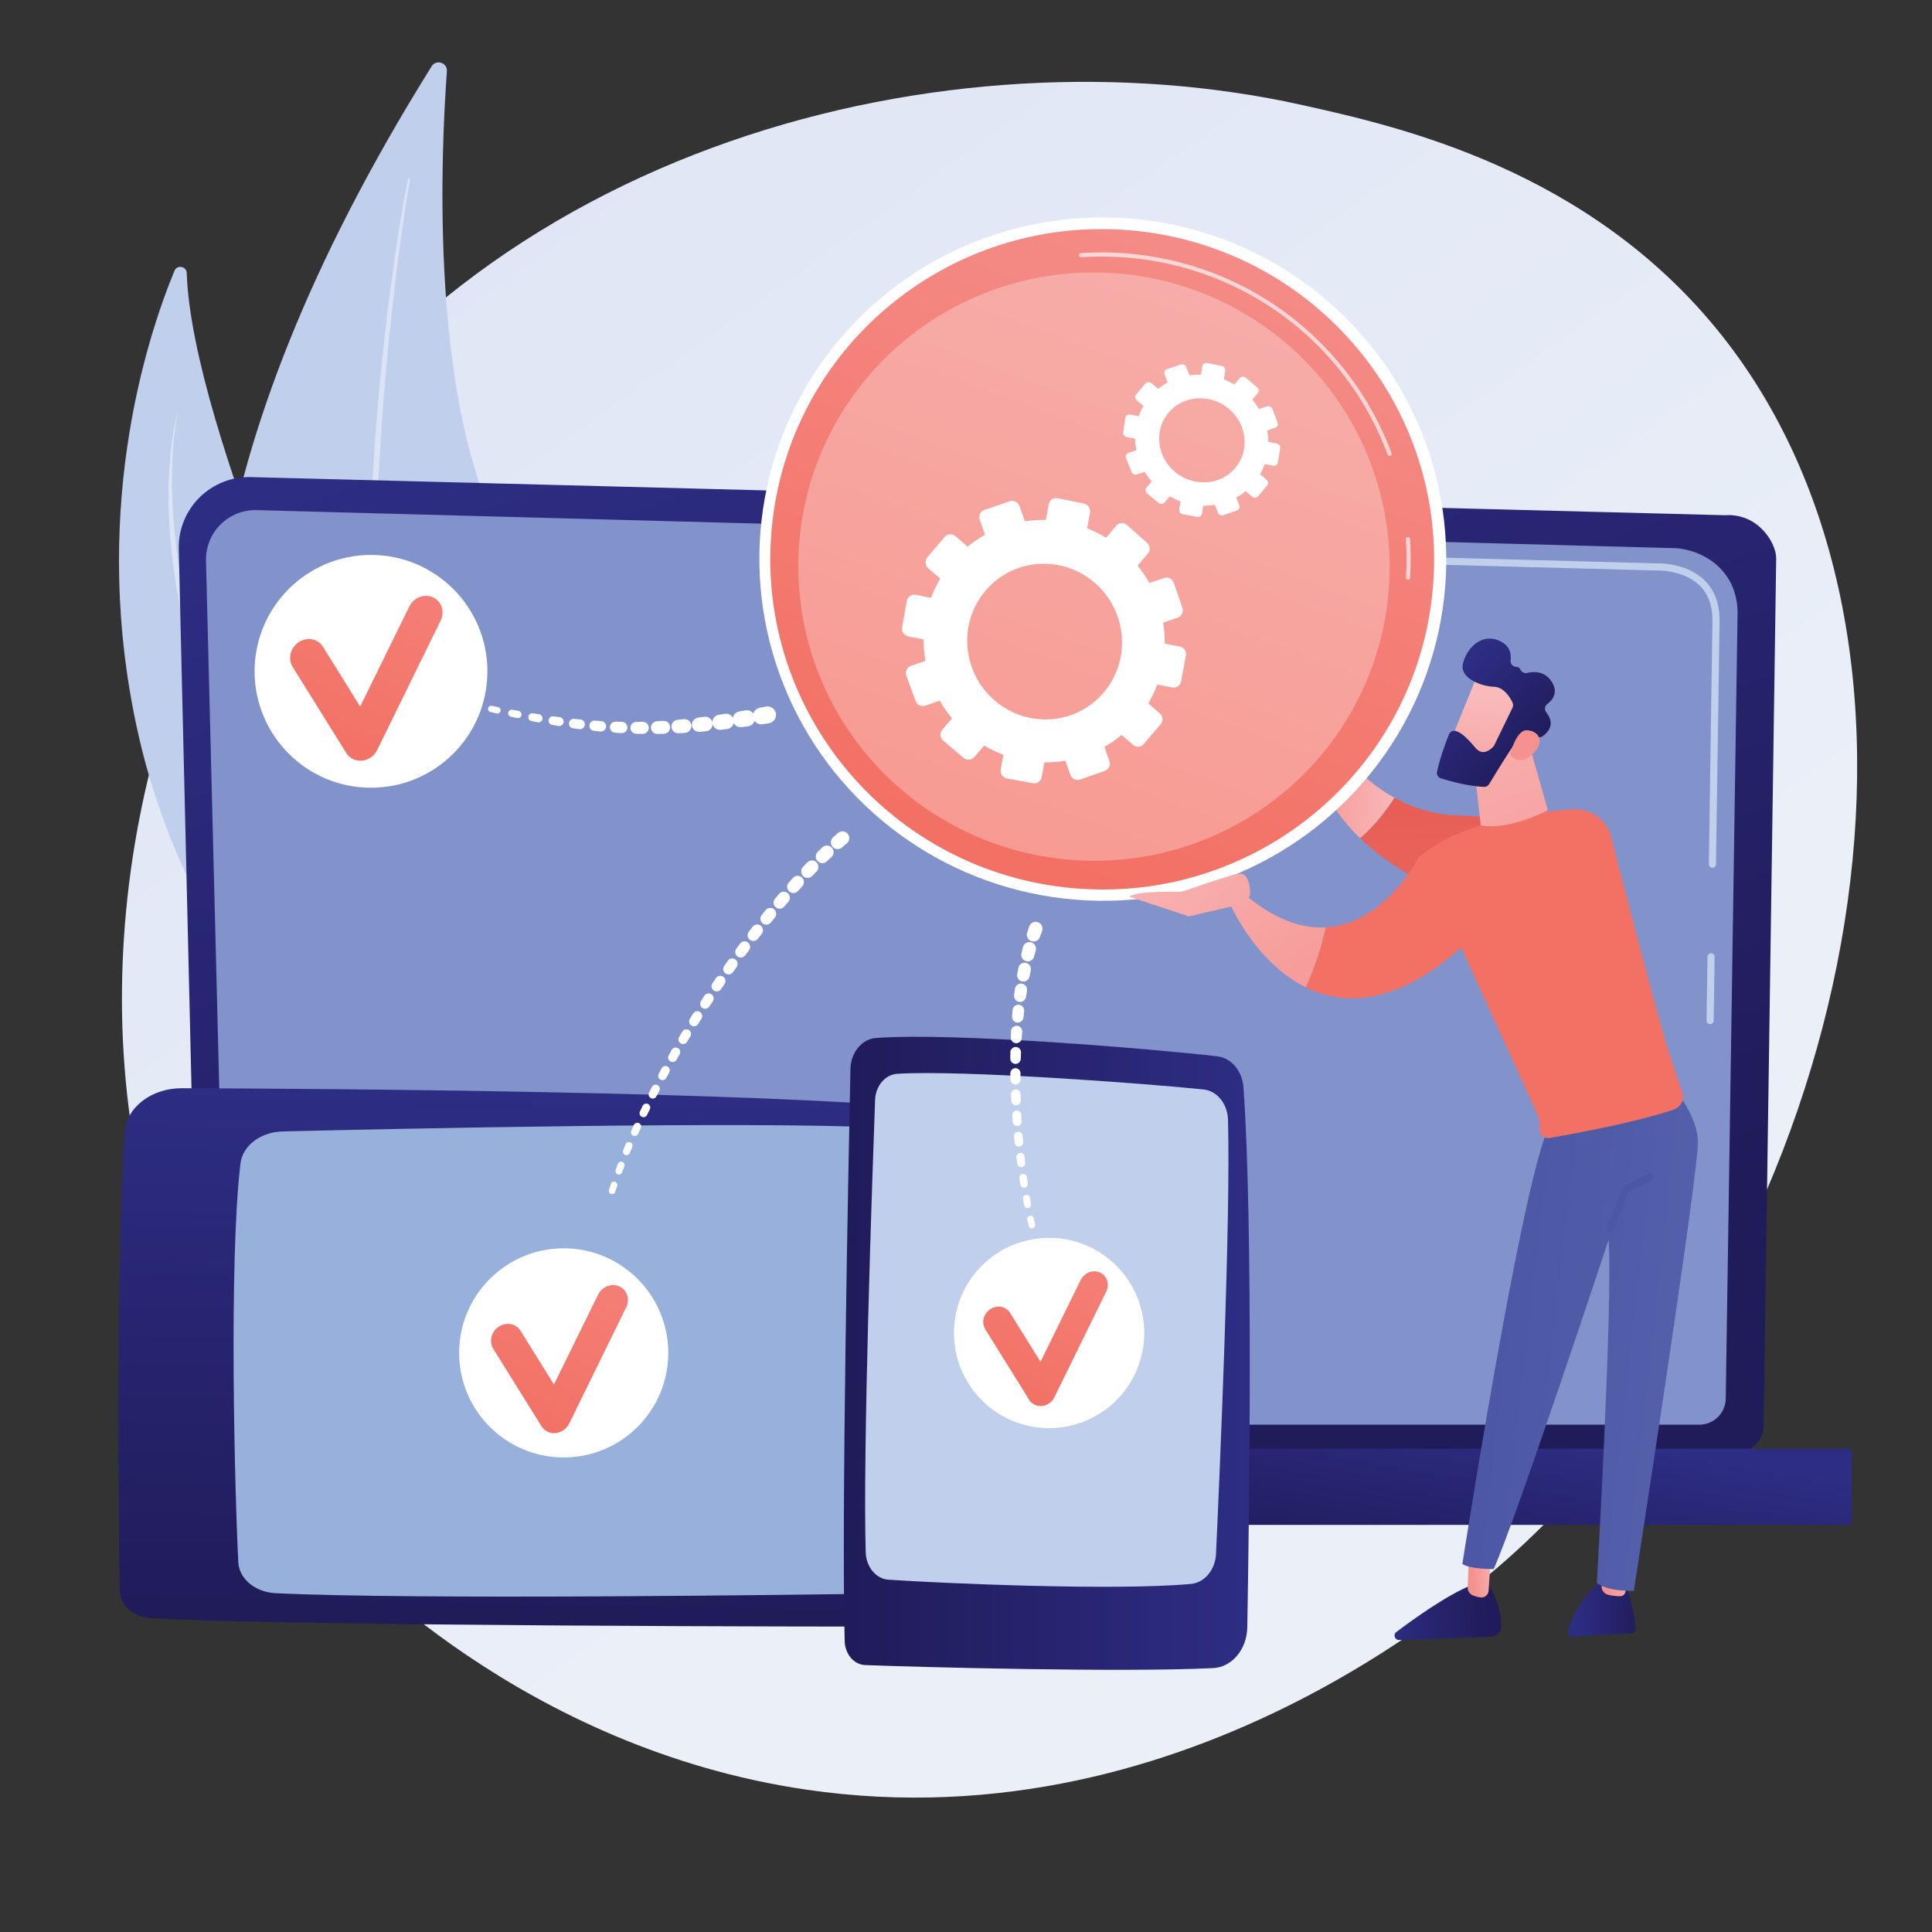 <?xml version="1.0" encoding="utf-8"?>
<!-- Generator: Adobe Illustrator 27.5.0, SVG Export Plug-In . SVG Version: 6.00 Build 0)  -->
<svg version="1.1" id="Layer_1" xmlns="http://www.w3.org/2000/svg" xmlns:xlink="http://www.w3.org/1999/xlink" x="0px" y="0px"
	 viewBox="0 0 1000 1000" style="enable-background:new 0 0 1000 1000;" xml:space="preserve">
<rect x="0" y="0" width="1000" height="1000" fill="#333333" stroke="none"/>
<style type="text/css">
	.st0{fill:url(#SVGID_1_);}
	.st1{fill:#C0CFEB;}
	.st2{opacity:0.43;fill:#FFFFFF;}
	.st3{opacity:0.45;fill:#FFFFFF;}
	.st4{fill:url(#SVGID_00000018936506063999218530000001750599470302753674_);}
	.st5{fill:#8193CA;}
	.st6{fill:url(#SVGID_00000074443258713034158950000015800103753045690275_);}
	.st7{fill:url(#SVGID_00000007403150030773575870000003346251782528891582_);}
	.st8{fill:#98B1DC;}
	.st9{opacity:0.5;fill:#FFFFFF;}
	.st10{fill:url(#SVGID_00000169553682936039859290000003809028102796611222_);}
	.st11{fill:#FFFFFF;}
	.st12{fill:url(#SVGID_00000111180906241869074700000015366428831373772447_);}
	.st13{fill:url(#SVGID_00000181771607280398739720000014552962419668327553_);}
	.st14{fill:url(#SVGID_00000144301514257339163550000012406065281395178630_);}
	.st15{fill:url(#SVGID_00000150781451492061122590000002766075970979788930_);}
	.st16{fill:url(#SVGID_00000053528920746785485530000013644551143695868582_);}
	.st17{fill:url(#SVGID_00000164493496484928893240000014311175232503099524_);}
	.st18{opacity:0.66;fill:#FFFFFF;}
	.st19{opacity:0.3;fill:#FFFFFF;}
	.st20{fill:url(#SVGID_00000005247672235585244080000017254459006693416862_);}
	.st21{fill:url(#SVGID_00000057852234978682473400000011036003002430590109_);}
	.st22{fill:url(#SVGID_00000052075462981925692770000007778336584575080383_);}
	.st23{fill:url(#SVGID_00000108996262896839365380000008322371862569226430_);}
	.st24{fill:url(#SVGID_00000084490125531715127010000012170514996187046538_);}
	.st25{fill:url(#SVGID_00000173160900502512027040000004082274007822216357_);}
	.st26{fill:url(#SVGID_00000095314680790882609220000006186205622862938807_);}
	.st27{fill:url(#SVGID_00000172422578695734981940000014356226872219449776_);}
	.st28{fill:url(#SVGID_00000098186888757388607930000016605757172282038459_);}
	.st29{fill:url(#SVGID_00000091728222209152171240000003153147739926621341_);}
	.st30{fill:url(#SVGID_00000170965326987732032370000001857248705675274127_);}
	.st31{fill:url(#SVGID_00000154398114560605338320000001519010210882391961_);}
	.st32{fill:url(#SVGID_00000046340233066776137810000011455979388355013535_);}
</style>
<g>
	
		<linearGradient id="SVGID_1_" gradientUnits="userSpaceOnUse" x1="-3493.772" y1="-1212.155" x2="-4155.347" y2="-1926.236" gradientTransform="matrix(-0.975 -0.132 0.135 -0.991 -3148.462 -1807.514)">
		<stop  offset="0" style="stop-color:#DBE2F3"/>
		<stop  offset="1" style="stop-color:#EAEFF8"/>
	</linearGradient>
	<path class="st0" d="M129.38,271.25C246.58,72.73,492.76,14.05,673.94,54.35c49.47,11,149,33.14,217.36,119.39
		c131.27,165.63,66.84,465.83-101.93,624.82c-21.73,20.47-171.48,157.09-371.95,127.77c-146.78-21.46-238.48-119.87-249.6-132.09
		c-14.04-15.43-44.71-51.74-69.41-106.09C40.36,560.44,56.15,395.3,129.38,271.25z"/>
	<g>
		<path class="st1" d="M223.42,34.31c2.36-3.77,8.21-1.87,7.89,2.56c-3.12,42.86-7.77,155.5,21.85,226.84
			c48.23,116.16,50.12,277.23-27.48,332.32C225.69,596.03-33.17,445.04,223.42,34.31z"/>
		<path class="st2" d="M212.28,93.07c-0.24,1.04-0.45,2.25-0.66,3.4l-0.6,3.5l-1.12,7.02c-0.72,4.69-1.41,9.38-2.07,14.08
			c-1.31,9.4-2.5,18.81-3.6,28.23c-2.23,18.84-4.1,37.72-5.6,56.63c-2.93,37.82-4.72,75.73-4.54,113.65
			c0.17,18.95,0.5,37.91,1.59,56.84c1.11,18.92,2.62,37.82,4.93,56.63c0.24,2.36,0.55,4.7,0.88,7.05l0.96,7.04l0.96,7.04
			c0.35,2.34,0.76,4.67,1.14,7.01c0.8,4.67,1.48,9.36,2.37,14.01l2.74,13.94c3.87,18.55,8.64,36.9,14.44,54.96l0,0.01
			c0.09,0.29-0.07,0.59-0.35,0.68c-0.28,0.09-0.58-0.06-0.68-0.34c-6.32-17.94-11.36-36.3-15.6-54.85l-2.91-13.97
			c-0.94-4.66-1.69-9.36-2.54-14.04c-0.41-2.34-0.85-4.68-1.22-7.03l-1.05-7.06l-1.05-7.06c-0.36-2.35-0.7-4.7-0.97-7.07
			c-4.76-37.75-6.83-75.8-6.9-113.82c-0.08-19.01,0.47-38.02,1.29-57.01c0.84-18.99,2.07-37.96,3.81-56.88
			c1.71-18.92,3.72-37.82,6.22-56.66c1.26-9.42,2.61-18.82,4.07-28.21c0.75-4.69,1.5-9.38,2.32-14.06l1.27-7.01l0.68-3.5
			c0.25-1.18,0.45-2.3,0.79-3.57c0.08-0.29,0.37-0.46,0.66-0.38c0.28,0.08,0.45,0.36,0.38,0.64L212.28,93.07z"/>
	</g>
	<g>
		<path class="st1" d="M225.37,612.79c0,0,21.72-57.65-12.65-138.59c-31.89-75.1-113.37-251.93-116.06-332.83
			c-0.12-3.58-5-4.5-6.37-1.18c-14.68,35.56-44.43,127.49-18.4,241.18C105.46,527.98,225.37,612.79,225.37,612.79z"/>
		<path class="st3" d="M91.99,213.67c-0.93,4.14-1.4,8.37-1.9,12.57l-0.56,6.33c-0.17,2.11-0.22,4.23-0.33,6.34
			c-0.05,1.06-0.11,2.11-0.14,3.17l-0.02,3.18L89,251.61l0.23,6.34c0.11,2.11,0.08,4.23,0.28,6.34c1.01,16.88,3.4,33.69,7.25,50.15
			c3.78,16.47,8.4,32.76,14.37,48.58l2.16,5.96l1.09,2.98l1.23,2.92l4.9,11.69c0.83,1.94,1.6,3.91,2.48,5.84l2.62,5.8l5.24,11.59
			c7.13,15.39,14.38,30.73,21.86,45.96c3.7,7.63,7.53,15.21,11.31,22.8l11.42,22.77c7.6,15.19,15.36,30.32,22.4,45.82
			c1.8,3.85,3.42,7.8,5.1,11.71c0.86,1.95,1.6,3.95,2.37,5.94c0.76,1.99,1.57,3.96,2.28,5.97c2.86,8.04,5.22,16.27,6.68,24.69
			c0.05,0.29-0.15,0.58-0.44,0.63c-0.28,0.05-0.55-0.13-0.62-0.41l-0.01-0.03c-1-4.11-1.86-8.24-3.24-12.24
			c-1.15-4.06-2.73-7.99-4.17-11.97c-0.76-1.97-1.62-3.91-2.42-5.86c-0.82-1.95-1.6-3.91-2.51-5.83c-1.77-3.85-3.48-7.72-5.38-11.51
			c-7.38-15.25-15.26-30.29-23.13-45.34l-11.78-22.6c-3.84-7.58-7.73-15.14-11.49-22.76c-7.64-15.19-14.9-30.57-22.05-46
			l-5.26-11.62l-2.63-5.81c-0.88-1.94-1.65-3.93-2.47-5.9l-4.88-11.83l-1.22-2.96l-1.08-3.01l-2.15-6.03l-2.14-6.03
			c-0.7-2.02-1.48-4-2.04-6.06l-3.65-12.27c-1.31-4.06-2.18-8.25-3.23-12.39c-0.99-4.15-2.13-8.26-2.83-12.48
			c-3.49-16.71-5.49-33.72-6.1-50.76c-0.15-2.13-0.08-4.26-0.09-6.39l0.01-6.39l0.28-6.39l0.14-3.19c0.07-1.06,0.17-2.12,0.26-3.18
			c0.63-8.49,1.75-16.97,3.9-25.2c0.01-0.04,0.05-0.06,0.08-0.05C91.98,213.59,92,213.63,91.99,213.67z"/>
	</g>
	<g>
		
			<linearGradient id="SVGID_00000071545574164826217660000006673692259480641667_" gradientUnits="userSpaceOnUse" x1="-2133.588" y1="717.531" x2="-1949.198" y2="164.359" gradientTransform="matrix(-1 0 0 1 -1554.223 0)">
			<stop  offset="0" style="stop-color:#201B59"/>
			<stop  offset="1" style="stop-color:#2D2D84"/>
		</linearGradient>
		<path style="fill:url(#SVGID_00000071545574164826217660000006673692259480641667_);" d="M103.25,737.6
			c0,7.93,6.5,14.42,14.44,14.42h780.72c7.94,0,14.44-6.49,14.44-14.42l6.5-448.66c0-7.93-9.35-23.42-26.48-22.26l-763.01-19.74
			c-9.96-0.26-19.6,3.58-26.65,10.61c-7.06,7.03-10.92,16.65-10.68,26.6L103.25,737.6z"/>
		<path class="st5" d="M117.51,723.76c0,7.51,6.15,13.66,13.66,13.66h748.42c7.51,0,13.66-6.15,13.66-13.66l6.13-407.3
			c-0.72-24.51-22.21-33.32-35.24-32.8l-731.3-19.62c-7-0.19-13.77,2.51-18.72,7.45c-4.96,4.95-7.66,11.71-7.49,18.71L117.51,723.76
			z"/>
		<g>
			<path class="st1" d="M885.16,530.11c-0.01,0-0.02,0-0.03,0c-1.02-0.01-1.84-0.86-1.82-1.88l0.48-33.03
				c0.01-1.02,0.85-1.76,1.88-1.82c1.02,0.01,1.84,0.86,1.82,1.88l-0.48,33.03C886.99,529.3,886.17,530.11,885.16,530.11z"/>
			<path class="st1" d="M886.35,449.17c-0.01,0-0.02,0-0.03,0c-1.02-0.01-1.84-0.86-1.82-1.88l1.86-126.51
				c-0.04-7.56-2.33-13.6-6.83-17.9c-8.38-8.03-21.66-7.61-22.23-7.59l-233.72-6.27c-1.02-0.03-1.83-0.88-1.8-1.9
				c0.03-1.01,0.85-1.8,1.85-1.8c0.02,0,0.03,0,0.05,0l233.59,6.27c1.45-0.07,15.49-0.33,24.82,8.62
				c5.25,5.03,7.93,11.96,7.97,20.59l-1.86,126.55C888.18,448.36,887.36,449.17,886.35,449.17z"/>
		</g>
		
			<linearGradient id="SVGID_00000147914811874331548490000005044321663110201732_" gradientUnits="userSpaceOnUse" x1="509.416" y1="782.675" x2="525.017" y2="692.536">
			<stop  offset="0" style="stop-color:#201B59"/>
			<stop  offset="1" style="stop-color:#2D2D84"/>
		</linearGradient>
		<path style="fill:url(#SVGID_00000147914811874331548490000005044321663110201732_);" d="M66.85,789.27h889.68
			c1.08,0,1.97-0.89,1.97-1.97v-35.48c0-1.08-0.89-1.97-1.97-1.97H66.85c-1.08,0-1.97,0.89-1.97,1.97v35.48
			C64.88,788.38,65.76,789.27,66.85,789.27z"/>
	</g>
	<g>
		<g>
			
				<linearGradient id="SVGID_00000142162582847741357010000011637414599608726147_" gradientUnits="userSpaceOnUse" x1="-8777.451" y1="-2403.468" x2="-8486.911" y2="-2403.468" gradientTransform="matrix(0.019 -0.953 -1 -0.02 -1951.461 -7572.08)">
				<stop  offset="0" style="stop-color:#201B59"/>
				<stop  offset="1" style="stop-color:#2D2D84"/>
			</linearGradient>
			<path style="fill:url(#SVGID_00000142162582847741357010000011637414599608726147_);" d="M488.23,841.94
				c-72.2,0.02-321.23-0.21-409.39-4.23c-9.34-0.43-16.72-6.68-16.87-14.3c-0.76-37.7-1.84-175.87,2.56-237.43
				c0.92-12.82,13.87-22.77,29.64-22.72c75.77,0.23,288.89,1.65,386.35,10.31c11.68,1.04,20.84,8.7,21.82,18.24
				c4.22,41.13,13.76,180.06,8.46,233.21C509.84,834.61,500.04,841.94,488.23,841.94z"/>
			<path class="st8" d="M466.43,824.69c-58.29,0.87-252.2,3.4-323.82-0.06c-10.47-0.51-18.8-7.4-19.25-15.94
				c-1.82-35.16-4.99-155.04,1.09-206.44c1.1-9.25,10.44-16.35,21.85-16.62c59.48-1.42,240.07-5.32,310.89-1.96
				c11.3,0.54,20.39,7.86,21.21,17.06c3.43,38.06,10.85,165.54,7.04,209.24C484.73,818.17,476.52,824.54,466.43,824.69z"/>
			<path class="st9" d="M499.69,749.04L499.69,749.04c-2.21-0.04-4.01-1.49-4.09-3.29c-0.39-8.91-1.51-34.01-2.09-45.22
				c-0.11-2.21,2.36-3.9,5.01-3.42l0.45,0.08c1.81,0.32,3.16,1.58,3.3,3.09c0.7,7.59,2.61,30.48,1.64,45.61
				C503.8,747.69,501.93,749.08,499.69,749.04z"/>
		</g>
	</g>
	<g>
		<g>
			
				<linearGradient id="SVGID_00000087375747920091555100000016563340428237574797_" gradientUnits="userSpaceOnUse" x1="436.754" y1="700.457" x2="646.879" y2="700.457">
				<stop  offset="0" style="stop-color:#201B59"/>
				<stop  offset="1" style="stop-color:#2D2D84"/>
			</linearGradient>
			<path style="fill:url(#SVGID_00000087375747920091555100000016563340428237574797_);" d="M440.19,553.33
				c-1.11,52.21-4.69,232.28-2.98,296.1c0.18,6.76,4.81,12.19,10.59,12.41c28.58,1.09,133.36,3.87,180.11,1.57
				c9.74-0.48,17.48-9.71,17.68-21.1c0.97-54.8,3.11-208.92-1.98-279.52c-0.61-8.46-6.29-15.2-13.51-16.04
				c-31.13-3.64-136.35-12.55-176.74-9.48C446.08,537.81,440.37,544.79,440.19,553.33z"/>
			<path class="st1" d="M452.94,569.34c-1.54,42.14-6.39,182.32-4.85,234.16c0.23,7.58,5.33,13.7,11.8,14.15
				c26.64,1.82,117.51,5.84,156.58,2.18c7.03-0.66,12.56-7.31,12.94-15.56c1.98-42.99,7.66-173.52,6.19-224.77
				c-0.24-8.18-5.65-14.85-12.61-15.59c-28.82-3.03-125.38-10.23-158.58-8.11C458.17,556.2,453.21,562.05,452.94,569.34z"/>
		</g>
	</g>
	<g>
		<circle class="st11" cx="291.77" cy="700.25" r="54.12"/>
		
			<linearGradient id="SVGID_00000085948696607539494140000007045252012851671168_" gradientUnits="userSpaceOnUse" x1="354.205" y1="547.316" x2="263.126" y2="739.233">
			<stop  offset="0" style="stop-color:#F5928F"/>
			<stop  offset="1" style="stop-color:#F37064"/>
		</linearGradient>
		<path style="fill:url(#SVGID_00000085948696607539494140000007045252012851671168_);" d="M287.33,741.78
			c-2.87,0.19-5.54-1.15-7.03-3.53l-24.96-40.07c-2.34-3.76-1.08-8.9,2.81-11.49c3.89-2.59,8.94-1.64,11.27,2.11l17.31,27.82
			l22.84-46.51c2.05-4.17,6.97-6.09,10.99-4.28c4.02,1.81,5.62,6.66,3.57,10.83l-29.51,60.15c-1.35,2.75-4.04,4.65-7.01,4.95
			C287.52,741.77,287.43,741.78,287.33,741.78z"/>
	</g>
	<g>
		<path class="st11" d="M254.55,365.34l3.19,0.63l0.01,0c0.92,0.18,1.51,1.07,1.33,1.98c-0.18,0.92-1.07,1.51-1.98,1.33
			c-0.02,0-0.04-0.01-0.06-0.01l-3.18-0.75c-0.87-0.21-1.42-1.08-1.21-1.96c0.2-0.85,1.04-1.39,1.89-1.22L254.55,365.34z"/>
		<path class="st11" d="M265.18,367.37l3.2,0.57l0.01,0c1.03,0.19,1.72,1.17,1.53,2.2s-1.17,1.72-2.2,1.53
			c-0.02,0-0.05-0.01-0.07-0.01l-3.19-0.7c-0.99-0.22-1.62-1.2-1.4-2.18c0.21-0.97,1.15-1.59,2.11-1.41L265.18,367.37z"/>
		<path class="st11" d="M275.83,369.2l3.2,0.5l0.01,0c1.15,0.18,1.93,1.26,1.75,2.41c-0.18,1.15-1.26,1.93-2.41,1.75
			c-0.02,0-0.06-0.01-0.08-0.01l-3.21-0.63c-1.11-0.22-1.83-1.29-1.61-2.4c0.21-1.08,1.24-1.79,2.32-1.62L275.83,369.2z"/>
		<path class="st11" d="M286.51,370.78l3.21,0.42l0.02,0c1.27,0.17,2.16,1.33,1.99,2.59c-0.17,1.27-1.33,2.16-2.59,1.99
			c-0.03,0-0.06-0.01-0.09-0.01l-3.23-0.55c-1.23-0.21-2.05-1.37-1.84-2.59c0.2-1.2,1.31-2.01,2.5-1.85L286.51,370.78z"/>
		<path class="st11" d="M297.21,372.07l3.21,0.32l0.02,0c1.38,0.14,2.4,1.37,2.26,2.76c-0.14,1.39-1.37,2.4-2.76,2.26
			c-0.03,0-0.07-0.01-0.1-0.01l-3.25-0.45c-1.34-0.19-2.28-1.43-2.1-2.77c0.18-1.31,1.37-2.24,2.67-2.11L297.21,372.07z"/>
		<path class="st11" d="M307.92,373l3.21,0.2l0.03,0c1.5,0.1,2.65,1.39,2.55,2.89c-0.1,1.5-1.39,2.65-2.89,2.55
			c-0.03,0-0.07-0.01-0.1-0.01l-3.26-0.33c-1.46-0.15-2.53-1.46-2.38-2.92c0.15-1.43,1.39-2.48,2.81-2.39L307.92,373z"/>
		<path class="st11" d="M318.64,373.53l3.22,0.08l0.03,0c1.62,0.04,2.9,1.38,2.86,3c-0.04,1.62-1.38,2.9-3,2.86
			c-0.03,0-0.08,0-0.11,0l-3.28-0.2c-1.58-0.1-2.79-1.46-2.69-3.05c0.1-1.54,1.4-2.73,2.93-2.69L318.64,373.53z"/>
		<path class="st11" d="M329.35,373.64l3.21-0.06l0.04,0c1.74-0.03,3.17,1.35,3.2,3.09s-1.35,3.17-3.09,3.2c-0.04,0-0.08,0-0.12,0
			l-3.29-0.07c-1.7-0.04-3.05-1.44-3.01-3.14c0.03-1.66,1.38-2.98,3.02-3.01L329.35,373.64z"/>
		<path class="st11" d="M340.06,373.3l3.21-0.18l0.04,0c1.85-0.11,3.43,1.31,3.54,3.15c0.11,1.85-1.31,3.43-3.15,3.54
			c-0.04,0-0.09,0-0.13,0.01l-3.29,0.06c-1.82,0.03-3.31-1.41-3.35-3.23c-0.03-1.77,1.34-3.24,3.09-3.34L340.06,373.3z"/>
		<path class="st11" d="M350.74,372.55l3.2-0.3l0.03,0c1.96-0.18,3.69,1.25,3.88,3.21c0.18,1.96-1.25,3.69-3.21,3.88
			c-0.04,0-0.1,0.01-0.14,0.01l-3.28,0.18c-1.93,0.11-3.58-1.37-3.68-3.3c-0.1-1.88,1.3-3.5,3.16-3.67L350.74,372.55z"/>
		<path class="st11" d="M361.4,371.42l3.19-0.4l0.03,0c2.06-0.26,3.95,1.2,4.21,3.26c0.26,2.06-1.2,3.95-3.26,4.21
			c-0.04,0.01-0.1,0.01-0.14,0.02l-3.27,0.29c-2.04,0.18-3.83-1.33-4.01-3.36c-0.17-1.99,1.25-3.75,3.22-4L361.4,371.42z"/>
		<path class="st11" d="M372.04,369.97l3.19-0.49l0.03,0c2.17-0.33,4.2,1.15,4.53,3.32c0.33,2.17-1.15,4.2-3.32,4.53
			c-0.05,0.01-0.11,0.01-0.15,0.02l-3.26,0.37c-2.15,0.25-4.08-1.29-4.33-3.44c-0.24-2.09,1.22-3.99,3.28-4.31L372.04,369.97z"/>
		<path class="st11" d="M382.66,368.25l3.18-0.56l0.02,0c2.27-0.4,4.44,1.12,4.84,3.39c0.4,2.27-1.12,4.44-3.39,4.84
			c-0.05,0.01-0.11,0.02-0.16,0.02l-3.24,0.44c-2.25,0.31-4.33-1.27-4.64-3.52c-0.3-2.2,1.19-4.23,3.36-4.61L382.66,368.25z"/>
		<path class="st11" d="M393.25,366.32l3.18-0.61l0.02,0c2.38-0.46,4.68,1.1,5.14,3.48s-1.1,4.68-3.48,5.14
			c-0.05,0.01-0.12,0.02-0.17,0.03l-3.23,0.5c-2.36,0.36-4.57-1.26-4.93-3.62c-0.35-2.3,1.18-4.46,3.45-4.9L393.25,366.32z"/>
	</g>
	<g>
		<circle class="st11" cx="192.03" cy="347.48" r="60.25"/>
		
			<linearGradient id="SVGID_00000110436640167997500970000015577983610954469779_" gradientUnits="userSpaceOnUse" x1="261.535" y1="177.224" x2="160.134" y2="390.89">
			<stop  offset="0" style="stop-color:#F5928F"/>
			<stop  offset="1" style="stop-color:#F37064"/>
		</linearGradient>
		<path style="fill:url(#SVGID_00000110436640167997500970000015577983610954469779_);" d="M187.08,393.73
			c-3.2,0.21-6.17-1.28-7.82-3.93l-27.78-44.61c-2.6-4.18-1.2-9.91,3.13-12.79c4.33-2.88,9.95-1.83,12.55,2.35l19.27,30.97
			l25.42-51.78c2.28-4.65,7.76-6.78,12.24-4.76c4.48,2.01,6.26,7.41,3.98,12.06l-32.85,66.97c-1.5,3.07-4.5,5.18-7.81,5.51
			C187.3,393.71,187.19,393.72,187.08,393.73z"/>
	</g>
	<g>
		<path class="st11" d="M539.37,481.96l-1.07,2.97l-0.03,0.09c-0.65,1.82-2.66,2.76-4.48,2.11c-1.79-0.64-2.73-2.6-2.14-4.4
			l1.05-3.17c0.62-1.86,2.62-2.86,4.48-2.24c1.86,0.62,2.86,2.62,2.24,4.48c-0.01,0.02-0.01,0.04-0.02,0.06L539.37,481.96z"/>
		<path class="st11" d="M536.09,491.99l-0.84,3.07l-0.02,0.07c-0.49,1.79-2.34,2.85-4.14,2.36c-1.77-0.48-2.82-2.29-2.38-4.06
			l0.8-3.22c0.45-1.83,2.3-2.94,4.13-2.49c1.83,0.45,2.94,2.3,2.49,4.13c-0.01,0.02-0.01,0.04-0.02,0.06L536.09,491.99z"/>
		<path class="st11" d="M533.53,502.3l-0.65,3.13l-0.01,0.05c-0.36,1.75-2.08,2.88-3.83,2.51c-1.72-0.36-2.84-2.03-2.53-3.75
			l0.59-3.25c0.32-1.78,2.03-2.96,3.81-2.64c1.78,0.32,2.96,2.03,2.64,3.81c0,0.02-0.01,0.04-0.01,0.06L533.53,502.3z"/>
		<path class="st11" d="M531.56,512.78l-0.49,3.17l-0.01,0.04c-0.26,1.7-1.85,2.86-3.54,2.6c-1.67-0.26-2.82-1.8-2.61-3.47
			l0.42-3.27c0.22-1.72,1.8-2.94,3.52-2.72c1.72,0.22,2.94,1.8,2.72,3.52c0,0.02-0.01,0.04-0.01,0.06L531.56,512.78z"/>
		<path class="st11" d="M530.1,523.39l-0.35,3.2l0,0.04c-0.18,1.63-1.65,2.82-3.28,2.64c-1.61-0.18-2.78-1.61-2.64-3.21l0.28-3.28
			c0.14-1.66,1.6-2.89,3.26-2.75c1.66,0.14,2.89,1.6,2.75,3.26c0,0.02,0,0.04-0.01,0.06L530.1,523.39z"/>
		<path class="st11" d="M529.09,534.07l-0.23,3.21l0,0.03c-0.11,1.57-1.47,2.75-3.04,2.64c-1.54-0.11-2.71-1.43-2.64-2.97l0.15-3.28
			c0.07-1.59,1.42-2.82,3.02-2.75c1.59,0.07,2.82,1.42,2.75,3.02c0,0.02,0,0.04,0,0.06L529.09,534.07z"/>
		<path class="st11" d="M528.47,544.79l-0.12,3.22l0,0.03c-0.05,1.5-1.31,2.67-2.81,2.62c-1.48-0.05-2.63-1.28-2.62-2.75l0.04-3.28
			c0.02-1.52,1.27-2.74,2.79-2.72c1.52,0.02,2.74,1.27,2.72,2.79c0,0.02,0,0.04,0,0.05L528.47,544.79z"/>
		<path class="st11" d="M528.2,555.55l-0.01,3.23v0.02c-0.01,1.43-1.17,2.58-2.6,2.57c-1.41-0.01-2.54-1.14-2.57-2.53l-0.06-3.28
			c-0.03-1.45,1.12-2.65,2.57-2.68c1.45-0.03,2.65,1.12,2.67,2.57c0,0.02,0,0.03,0,0.05V555.55z"/>
		<path class="st11" d="M528.26,566.32l0.08,3.23l0,0.02c0.03,1.35-1.04,2.48-2.39,2.51c-1.33,0.03-2.45-1.01-2.51-2.33l-0.16-3.27
			c-0.07-1.38,0.99-2.54,2.37-2.61c1.38-0.07,2.54,0.99,2.61,2.37c0,0.02,0,0.03,0,0.05L528.26,566.32z"/>
		<path class="st11" d="M528.64,577.09l0.17,3.23l0,0.02c0.07,1.28-0.92,2.37-2.2,2.44c-1.26,0.07-2.34-0.89-2.44-2.14l-0.25-3.26
			c-0.1-1.3,0.87-2.44,2.17-2.54c1.3-0.1,2.44,0.87,2.54,2.17c0,0.02,0,0.03,0,0.05L528.64,577.09z"/>
		<path class="st11" d="M529.31,587.85l0.26,3.22l0,0.02c0.1,1.21-0.8,2.26-2.01,2.36c-1.19,0.1-2.23-0.78-2.36-1.96l-0.34-3.25
			c-0.13-1.23,0.76-2.32,1.99-2.45s2.32,0.76,2.45,1.99c0,0.01,0,0.03,0,0.04L529.31,587.85z"/>
		<path class="st11" d="M530.28,598.59l0.35,3.22l0,0.02c0.12,1.13-0.7,2.15-1.83,2.27c-1.11,0.12-2.12-0.67-2.27-1.78l-0.43-3.24
			c-0.15-1.15,0.66-2.21,1.81-2.36c1.15-0.15,2.21,0.66,2.36,1.81c0,0.01,0,0.03,0,0.04L530.28,598.59z"/>
		<path class="st11" d="M531.55,609.31l0.44,3.21l0,0.02c0.15,1.06-0.59,2.03-1.65,2.18c-1.04,0.14-2-0.57-2.17-1.6l-0.52-3.23
			c-0.17-1.07,0.56-2.09,1.63-2.26c1.07-0.17,2.09,0.55,2.26,1.63c0,0.01,0,0.02,0.01,0.04L531.55,609.31z"/>
		<path class="st11" d="M533.13,619.99l0.54,3.19l0,0.02c0.17,0.98-0.49,1.91-1.47,2.07c-0.97,0.16-1.88-0.48-2.07-1.43l-0.62-3.21
			c-0.19-1,0.46-1.96,1.46-2.16c1-0.19,1.96,0.46,2.16,1.45c0,0.01,0,0.02,0.01,0.03L533.13,619.99z"/>
		<path class="st11" d="M535.06,630.6l0.65,3.17l0,0.02c0.19,0.9-0.4,1.79-1.3,1.97c-0.89,0.18-1.76-0.38-1.96-1.26l-0.74-3.19
			c-0.21-0.92,0.36-1.84,1.28-2.05c0.92-0.21,1.84,0.36,2.05,1.28c0,0.01,0,0.02,0.01,0.03L535.06,630.6z"/>
	</g>
	<g>
		
			<ellipse transform="matrix(0.707 -0.707 0.707 0.707 -328.795 586.147)" class="st11" cx="543.14" cy="689.96" rx="49.25" ry="49.25"/>
		
			<linearGradient id="SVGID_00000096049956002234122450000004874341799499434122_" gradientUnits="userSpaceOnUse" x1="599.954" y1="550.81" x2="517.079" y2="725.439">
			<stop  offset="0" style="stop-color:#F5928F"/>
			<stop  offset="1" style="stop-color:#F37064"/>
		</linearGradient>
		<path style="fill:url(#SVGID_00000096049956002234122450000004874341799499434122_);" d="M539.1,727.76
			c-2.61,0.17-5.04-1.04-6.39-3.22L510,688.08c-2.13-3.42-0.98-8.1,2.56-10.45c3.54-2.35,8.13-1.49,10.26,1.92l15.75,25.31
			l20.78-42.32c1.86-3.8,6.35-5.54,10-3.89c3.66,1.65,5.11,6.06,3.25,9.85l-26.85,54.73c-1.23,2.51-3.67,4.23-6.38,4.5
			C539.28,727.75,539.19,727.76,539.1,727.76z"/>
	</g>
	<g>
		<g>
			
				<linearGradient id="SVGID_00000011713977308555308370000003730195982897906866_" gradientUnits="userSpaceOnUse" x1="-13480.494" y1="-1101.279" x2="-13509.451" y2="-941.161" gradientTransform="matrix(-0.994 -0.112 -0.112 0.994 -12766.389 -135.799)">
				<stop  offset="0" style="stop-color:#E1483D"/>
				<stop  offset="1" style="stop-color:#E9625A"/>
			</linearGradient>
			<path style="fill:url(#SVGID_00000011713977308555308370000003730195982897906866_);" d="M754.69,422.09
				c54.32,1.6,67.13,14.32,67.13,14.32l-30.47,37.91c0,0-52.76-7.01-87.36-40.48c7.95-6.84,13.83-14.72,17.73-20.94
				C731.03,418.07,742.01,421.72,754.69,422.09z"/>
			
				<linearGradient id="SVGID_00000072279814959076907770000002218320099798868648_" gradientUnits="userSpaceOnUse" x1="-13464.807" y1="-991.869" x2="-13411.909" y2="-991.869" gradientTransform="matrix(-0.994 -0.112 -0.112 0.994 -12766.389 -135.799)">
				<stop  offset="0" style="stop-color:#F9BABA"/>
				<stop  offset="1" style="stop-color:#F5928F"/>
			</linearGradient>
			<path style="fill:url(#SVGID_00000072279814959076907770000002218320099798868648_);" d="M679.32,333.59
				c0.27-1.72,2.66-1.92,3.21-0.28l5.22,15.43c1.01,2.98,1.08,6.2,0.19,9.22l-3.37,8.26c-1.19,4.08-0.58,8.46,1.68,12.06
				c5.42,8.6,17.23,24.52,35.47,34.63c-3.9,6.22-9.78,14.1-17.73,20.94c-12.69-12.28-22.95-28.12-27.25-48.5
				c-3.01-1.31-4.77-4.48-4.27-7.73L679.32,333.59z"/>
		</g>
		<g>
			<g>
				
					<ellipse transform="matrix(0.113 -0.994 0.994 0.113 218.598 823.752)" class="st11" cx="570.5" cy="289.49" rx="176.78" ry="177.71"/>
				
					<linearGradient id="SVGID_00000110451149227251680610000002488321670231939763_" gradientUnits="userSpaceOnUse" x1="655.611" y1="57.911" x2="515.739" y2="438.492">
					<stop  offset="0" style="stop-color:#F5928F"/>
					<stop  offset="1" style="stop-color:#F37064"/>
				</linearGradient>
				<path style="fill:url(#SVGID_00000110451149227251680610000002488321670231939763_);" d="M399.79,270.14
					c-10.63,93.78,57.18,178.47,151.46,189.16c94.28,10.69,179.32-56.68,189.96-150.46c10.63-93.78-57.18-178.47-151.46-189.16
					S410.43,176.35,399.79,270.14z"/>
				<path class="st18" d="M728.81,300.09c-0.02,0-0.04,0-0.07,0c-0.6-0.04-1.05-0.55-1.02-1.15c0.4-6.59,0.38-13.26-0.06-19.81
					c-0.04-0.6,0.41-1.11,1.01-1.15c0.59-0.02,1.11,0.41,1.15,1.01c0.44,6.65,0.46,13.4,0.06,20.09
					C729.85,299.65,729.38,300.09,728.81,300.09z"/>
				<path class="st18" d="M719.26,235.99c-0.44,0-0.85-0.27-1.02-0.71c-20.81-55.85-70.66-94.74-130.09-101.47
					c-9.48-1.08-19.07-1.3-28.52-0.67c-0.58,0.02-1.12-0.41-1.15-1.01c-0.04-0.6,0.41-1.11,1.01-1.15
					c9.58-0.64,19.3-0.41,28.91,0.68c29.93,3.39,58.13,15.03,81.56,33.65c22.8,18.12,40.2,42.05,50.32,69.22
					c0.21,0.56-0.08,1.19-0.64,1.4C719.51,235.97,719.39,235.99,719.26,235.99z"/>
				
					<ellipse transform="matrix(0.113 -0.994 0.994 0.113 210.662 822.644)" class="st19" cx="565.9" cy="293.38" rx="152.2" ry="153.01"/>
			</g>
			<g>
				<path class="st11" d="M610.73,334.67l-7.85-1.54c0.03-3.62-0.24-7.24-0.83-10.82l7.57-2.64c2.04-0.71,3.12-2.97,2.4-5.04
					l-4.48-13c-0.72-2.08-2.96-3.19-5-2.48l-7.6,2.64c-1.74-3.15-3.79-6.17-6.1-9.04l5.28-6.19c1.42-1.66,1.23-4.19-0.43-5.65
					l-10.36-9.14c-1.66-1.46-4.16-1.3-5.58,0.36l-5.29,6.2c-3.15-1.93-6.41-3.56-9.76-4.88l1.48-8.09c0.4-2.18-1.03-4.3-3.19-4.74
					l-13.53-2.75c-2.17-0.44-4.25,0.97-4.64,3.16l-1.47,8.1c-3.64-0.09-7.29,0.14-10.88,0.69l-2.76-7.82
					c-0.75-2.12-3.04-3.26-5.12-2.54l-13.04,4.47c-2.09,0.71-3.17,3.01-2.42,5.13l2.75,7.74c-3.16,1.75-6.19,3.82-9.05,6.16
					l-6.21-5.39c-1.7-1.47-4.24-1.31-5.67,0.37l-8.96,10.51c-1.43,1.68-1.21,4.23,0.49,5.7l6.18,5.33
					c-1.89,3.21-3.48,6.54-4.75,9.96l-7.9-1.55c-2.19-0.43-4.28,0.99-4.67,3.18l-2.41,13.66c-0.39,2.18,1.08,4.29,3.27,4.72
					l7.85,1.52c-0.01,3.71,0.31,7.42,0.95,11.08l-7.47,2.59c-2.09,0.72-3.16,3.01-2.4,5.1l4.75,13.05c0.76,2.08,3.06,3.18,5.14,2.46
					l7.39-2.58c1.82,3.19,3.96,6.25,6.36,9.13l-5.06,5.93c-1.42,1.67-1.2,4.18,0.48,5.61l10.53,8.93c1.68,1.42,4.19,1.23,5.61-0.43
					l5.05-5.92c3.22,1.9,6.55,3.5,9.96,4.77l-1.38,7.63c-0.39,2.14,1.04,4.21,3.19,4.61l13.43,2.49c2.14,0.4,4.2-1.01,4.59-3.15
					l1.4-7.66c3.65,0.03,7.28-0.25,10.87-0.85l2.62,7.36c0.73,2.05,2.98,3.12,5.02,2.4l12.77-4.52c2.04-0.72,3.11-2.97,2.39-5.01
					l-2.61-7.39c3.11-1.76,6.08-3.83,8.89-6.17l5.96,5.14c1.64,1.41,4.11,1.23,5.51-0.42l8.78-10.3c1.4-1.65,1.22-4.13-0.42-5.55
					l-5.99-5.2c1.84-3.15,3.4-6.41,4.64-9.76l7.77,1.5c2.12,0.41,4.16-0.99,4.56-3.13l2.51-13.39
					C614.24,337.16,612.85,335.09,610.73,334.67z M571.24,358.49c-14.25,16.71-39.41,18.6-56.31,4.15
					c-16.99-14.54-19.17-40.08-4.77-56.97c14.4-16.89,39.8-18.58,56.64-3.86C583.54,316.44,585.49,341.78,571.24,358.49z"/>
				<path class="st11" d="M660.84,229.57l-4.37-0.86c-0.03-1.96-0.23-3.92-0.61-5.86l4.16-1.4c1.12-0.38,1.68-1.6,1.26-2.72
					l-2.66-7.04c-0.43-1.13-1.68-1.74-2.8-1.36l-4.17,1.4c-1.01-1.71-2.18-3.35-3.49-4.9l2.83-3.32c0.76-0.89,0.62-2.26-0.31-3.05
					l-5.85-4.96c-0.94-0.8-2.31-0.72-3.08,0.18l-2.84,3.33c-1.76-1.05-3.59-1.94-5.45-2.67l0.71-4.36c0.19-1.17-0.62-2.32-1.82-2.57
					l-7.5-1.52c-1.2-0.24-2.33,0.51-2.52,1.69l-0.7,4.36c-2.01-0.06-4.01,0.05-5.99,0.34l-1.62-4.22c-0.44-1.14-1.72-1.76-2.85-1.38
					l-7.12,2.36c-1.14,0.38-1.71,1.61-1.27,2.75l1.61,4.18c-1.72,0.93-3.36,2.04-4.91,3.29l-3.48-2.92
					c-0.95-0.8-2.35-0.72-3.12,0.18l-4.8,5.63c-0.77,0.9-0.62,2.28,0.34,3.07l3.46,2.89c-1,1.72-1.84,3.51-2.49,5.35l-4.36-0.86
					c-1.21-0.24-2.34,0.52-2.53,1.7l-1.16,7.35c-0.19,1.17,0.64,2.32,1.85,2.56l4.34,0.85c0.04,2,0.26,4,0.65,5.98l-4.08,1.37
					c-1.14,0.38-1.7,1.61-1.26,2.74l2.77,7.07c0.44,1.13,1.72,1.73,2.86,1.35l4.04-1.36c1.04,1.73,2.26,3.39,3.62,4.97l-2.72,3.18
					c-0.76,0.89-0.61,2.25,0.34,3.03l5.92,4.88c0.94,0.78,2.33,0.69,3.09-0.2l2.71-3.18c1.8,1.04,3.66,1.93,5.56,2.63l-0.67,4.12
					c-0.19,1.16,0.63,2.28,1.82,2.51l7.46,1.42c1.19,0.23,2.31-0.53,2.5-1.69l0.68-4.15c2.02,0.04,4.02-0.1,6-0.41l1.54,4
					c0.43,1.11,1.69,1.71,2.81,1.33l7.01-2.39c1.12-0.38,1.68-1.59,1.26-2.71l-1.54-4.02c1.7-0.94,3.31-2.05,4.84-3.3l3.37,2.82
					c0.93,0.78,2.29,0.68,3.05-0.2l4.73-5.54c0.76-0.89,0.62-2.24-0.31-3.01l-3.39-2.85c0.98-1.7,1.8-3.46,2.44-5.27l4.32,0.85
					c1.18,0.23,2.29-0.52,2.48-1.68l1.2-7.25C662.82,230.93,662.02,229.8,660.84,229.57z M639.3,242.3
					c-7.66,8.98-21.55,9.89-31.06,2c-9.55-7.93-11.06-21.73-3.34-30.78c7.72-9.06,21.71-9.88,31.2-1.88
					C645.54,219.6,646.96,233.31,639.3,242.3z"/>
			</g>
		</g>
		<g>
			
				<linearGradient id="SVGID_00000181767697548613808860000009504371827019842980_" gradientUnits="userSpaceOnUse" x1="-13795.645" y1="869.272" x2="-13760.354" y2="869.272" gradientTransform="matrix(-0.999 0.051 0.051 0.999 -12975.772 662.656)">
				<stop  offset="0" style="stop-color:#201B59"/>
				<stop  offset="1" style="stop-color:#2D2D84"/>
			</linearGradient>
			<path style="fill:url(#SVGID_00000181767697548613808860000009504371827019842980_);" d="M840.48,819.19
				c0,0,4.23,5.97,6.09,23.21c0.17,1.61-1.03,3.04-2.65,3.12l-30.63,1.55c-1.23,0.06-2.17-1.1-1.84-2.29
				c1.53-5.4,6.3-18.63,18.03-26.65L840.48,819.19z"/>
			
				<linearGradient id="SVGID_00000147193061367500172160000003890313320072296103_" gradientUnits="userSpaceOnUse" x1="-13631.398" y1="-577.02" x2="-13617.086" y2="-577.02" gradientTransform="matrix(-0.994 -0.112 -0.112 0.994 -12766.389 -135.799)">
				<stop  offset="0" style="stop-color:#F9BABA"/>
				<stop  offset="1" style="stop-color:#F5928F"/>
			</linearGradient>
			<path style="fill:url(#SVGID_00000147193061367500172160000003890313320072296103_);" d="M844.63,809.82l-3.35,14.26
				c-0.29,1.23-1.38,2.12-2.64,2.12c-1.69,0-4.13-0.13-6.44-0.79c-2.1-0.59-3.43-2.67-3.18-4.84l1.57-13.95L844.63,809.82z"/>
			
				<linearGradient id="SVGID_00000021837266803092249570000009320764795484282539_" gradientUnits="userSpaceOnUse" x1="-13672.487" y1="530.488" x2="-13617.117" y2="530.488" gradientTransform="matrix(-0.999 0.035 0.035 0.999 -12906.06 780.514)">
				<stop  offset="0" style="stop-color:#201B59"/>
				<stop  offset="1" style="stop-color:#2D2D84"/>
			</linearGradient>
			<path style="fill:url(#SVGID_00000021837266803092249570000009320764795484282539_);" d="M770.53,820.25c0,0,6.18,8.91,6.5,21.44
				c0.07,2.95-2.31,5.38-5.26,5.49l-47.6,1.66c-2.23,0.08-3.23-2.76-1.45-4.1c8.79-6.64,26.08-19.07,38.72-24.17L770.53,820.25z"/>
			
				<linearGradient id="SVGID_00000048478334452840032210000009881003414596358834_" gradientUnits="userSpaceOnUse" x1="-13665.122" y1="1416.455" x2="-13650.889" y2="1416.455" gradientTransform="matrix(-0.991 0.136 0.136 0.991 -12958.294 1269.885)">
				<stop  offset="0" style="stop-color:#F9BABA"/>
				<stop  offset="1" style="stop-color:#F5928F"/>
			</linearGradient>
			<path style="fill:url(#SVGID_00000048478334452840032210000009881003414596358834_);" d="M771.71,805.05l-1.22,18.3
				c-0.14,2.05-1.9,3.65-3.94,3.48c-1.24-0.1-2.74-0.42-4.39-1.16c-1.57-0.7-2.54-2.32-2.47-4.04l0.83-22.08L771.71,805.05z"/>
			
				<linearGradient id="SVGID_00000049931624407804677100000015939484227986949764_" gradientUnits="userSpaceOnUse" x1="-13641.233" y1="-701.342" x2="-13544.19" y2="-701.342" gradientTransform="matrix(-0.994 -0.112 -0.112 0.994 -12766.389 -135.799)">
				<stop  offset="0" style="stop-color:#5560AB"/>
				<stop  offset="1" style="stop-color:#4C57A6"/>
			</linearGradient>
			<path style="fill:url(#SVGID_00000049931624407804677100000015939484227986949764_);" d="M866.48,563.66
				c0,0,11.51,12.71,12.39,26.54c0.88,13.83-33.19,233.19-33.19,233.19s-13.02,0.69-19.16-4.05c0,0,8.31-143.92,6.1-177.64
				c0,0-47.86,144.65-59.51,170.45c0,0-12.48,0.11-16.19-2.68c0,0,29.82-191.14,43.92-224.13L866.48,563.66z"/>
			
				<linearGradient id="SVGID_00000054986167275748724560000007529020750374017671_" gradientUnits="userSpaceOnUse" x1="856.272" y1="291.908" x2="848.14" y2="508.221">
				<stop  offset="0" style="stop-color:#5560AB"/>
				<stop  offset="1" style="stop-color:#4C57A6"/>
			</linearGradient>
			<path style="fill:url(#SVGID_00000054986167275748724560000007529020750374017671_);" d="M833.66,637.57
				c0.75,0,1.46-0.45,1.74-1.2l7.52-19.54l11.93-5.88c0.92-0.46,1.3-1.57,0.85-2.5c-0.46-0.92-1.57-1.3-2.5-0.85l-12.58,6.2
				c-0.42,0.21-0.75,0.56-0.91,1l-7.78,20.22c-0.37,0.96,0.11,2.04,1.07,2.41C833.22,637.53,833.44,637.57,833.66,637.57z"/>
			
				<linearGradient id="SVGID_00000099637656054219420570000012551118055581273232_" gradientUnits="userSpaceOnUse" x1="1003.967" y1="66.796" x2="903.129" y2="271.724">
				<stop  offset="0" style="stop-color:#F5928F"/>
				<stop  offset="1" style="stop-color:#F37064"/>
			</linearGradient>
			<path style="fill:url(#SVGID_00000099637656054219420570000012551118055581273232_);" d="M734.3,443.76
				c21.25-18.28,58.37-23.43,79.69-24.87c9.34-0.63,17.79,5.48,20.05,14.57c6.55,26.33,24.71,94.97,28.39,106.83
				c3.02,9.73,6.25,19.26,8.31,25.23c1.23,3.56-0.63,7.45-4.19,8.7c-18.53,6.49-51.24,12.51-64.49,14.8
				c-2.91,0.5-5.48-1.93-5.15-4.87c0.28-2.49-0.12-5.01-1.16-7.29l-39.44-86.4c-34.05,30.15-60.91,30.23-80.44,20.59
				c4.62-10.2,8.05-20.55,10.33-31.05C716.85,478.25,734.3,443.76,734.3,443.76z"/>
			
				<linearGradient id="SVGID_00000158736902590899486500000013270266982806374047_" gradientUnits="userSpaceOnUse" x1="-13345.023" y1="-980.337" x2="-13459.323" y2="-838.137" gradientTransform="matrix(-0.994 -0.112 -0.112 0.994 -12766.389 -135.799)">
				<stop  offset="0" style="stop-color:#F9BABA"/>
				<stop  offset="1" style="stop-color:#F5928F"/>
			</linearGradient>
			<path style="fill:url(#SVGID_00000158736902590899486500000013270266982806374047_);" d="M637.1,468.77l6.25-6.63
				c16.22,14.05,30.58,18.57,42.84,17.87c-2.27,10.5-5.71,20.85-10.33,31.05C650.13,498.35,637.1,468.77,637.1,468.77z"/>
			
				<linearGradient id="SVGID_00000112615870724877090670000009209798097042229940_" gradientUnits="userSpaceOnUse" x1="-13634.515" y1="42.433" x2="-13748.821" y2="184.642" gradientTransform="matrix(-0.982 0.189 0.189 0.982 -12828.501 2956.6)">
				<stop  offset="0" style="stop-color:#F9BABA"/>
				<stop  offset="1" style="stop-color:#F5928F"/>
			</linearGradient>
			<path style="fill:url(#SVGID_00000112615870724877090670000009209798097042229940_);" d="M645.36,467.32l-30,7l-30.82-10.18
				c3.51-3.27,27.09-2.51,27.09-2.51s22.93-8.12,29.32-9.36c5.31-1.03,6.02,6.75,6.11,9.42c0.02,0.54,0.01,0.87,0.01,0.87
				L645.36,467.32z"/>
			
				<linearGradient id="SVGID_00000101071225731900869370000000703557222758105226_" gradientUnits="userSpaceOnUse" x1="-13473.615" y1="-1066.269" x2="-13584.314" y2="-862.872" gradientTransform="matrix(-0.994 -0.112 -0.112 0.994 -12766.389 -135.799)">
				<stop  offset="0" style="stop-color:#F9BABA"/>
				<stop  offset="1" style="stop-color:#F5928F"/>
			</linearGradient>
			<path style="fill:url(#SVGID_00000101071225731900869370000000703557222758105226_);" d="M789.49,378.17l11.7,41.2
				c0,0-19.99,10.74-34.77,7.84l-4.06-36.32L789.49,378.17z"/>
			<g>
				
					<linearGradient id="SVGID_00000170238907694334339160000004149697599300164767_" gradientUnits="userSpaceOnUse" x1="-10642.702" y1="-5763.461" x2="-10691.626" y2="-5698.739" gradientTransform="matrix(-0.747 -0.665 -0.665 0.747 -11010.385 -2411.844)">
					<stop  offset="0" style="stop-color:#F9BABA"/>
					<stop  offset="1" style="stop-color:#F5928F"/>
				</linearGradient>
				<path style="fill:url(#SVGID_00000170238907694334339160000004149697599300164767_);" d="M765.25,348.25
					c-0.43,0.48-16.34,40.05-16.34,40.05l22.79,8.6l20.65-35.26C792.35,361.64,772.43,340.18,765.25,348.25z"/>
				
					<linearGradient id="SVGID_00000178200606430971041830000016314219578343633073_" gradientUnits="userSpaceOnUse" x1="-10680.066" y1="-5747.848" x2="-10621.625" y2="-5747.848" gradientTransform="matrix(-0.747 -0.665 -0.665 0.747 -11010.385 -2411.844)">
					<stop  offset="0" style="stop-color:#201B59"/>
					<stop  offset="1" style="stop-color:#2D2D84"/>
				</linearGradient>
				<path style="fill:url(#SVGID_00000178200606430971041830000016314219578343633073_);" d="M782.88,366.28l-9.42,19.41
					c-0.12,0.25-0.27,0.47-0.45,0.68c-1.12,1.27-5.31,5.34-9.22,0.81c-3.55-4.12-6.84-7.82-10.17-8.8
					c-1.49-0.44-3.07,0.32-3.65,1.77c-1.44,3.6-4.55,11.76-6.17,19.26c-0.33,1.52,0.58,3.03,2.07,3.49
					c4.48,1.39,14.02,4.05,22.2,4.39c1.11,0.05,2.15-0.5,2.72-1.45c2.79-4.63,11.3-18.68,14.28-22.22c2.8-3.33,8.64-2.57,11.08-2.07
					c0.8,0.16,1.62-0.01,2.29-0.47c2.36-1.64,7-5.99,1.89-12.4c-1.07-1.34-0.82-3.28,0.56-4.31c2.73-2.05,5.84-5.87,2.3-11.45
					c-3.6-5.67-9.22-5.46-12.74-4.61c-1.43,0.35-2.85-0.4-3.46-1.74c-0.34-0.76-1.02-1.38-2.31-1.42c-1.74-0.05-3.03-1.65-2.81-3.38
					c0.43-3.32-0.28-7.66-5.85-10.11c-9.89-4.34-17.39,4.83-18.86,12.15c-1.47,7.32,9.52,11.42,16.23,11.67
					c5.1,0.19,8.29,5.62,9.52,8.22C783.29,364.51,783.28,365.46,782.88,366.28z"/>
				
					<linearGradient id="SVGID_00000109024286830056699680000007897394523469463184_" gradientUnits="userSpaceOnUse" x1="-10714.356" y1="-5712.207" x2="-10675.116" y2="-5752.467" gradientTransform="matrix(-0.747 -0.665 -0.665 0.747 -11010.385 -2411.844)">
					<stop  offset="0" style="stop-color:#F9BABA"/>
					<stop  offset="1" style="stop-color:#F5928F"/>
				</linearGradient>
				<path style="fill:url(#SVGID_00000109024286830056699680000007897394523469463184_);" d="M781.57,390.65
					c0,0,3.1-12.64,8.51-12.66c5.41-0.03,10.1,4.94,3.99,11.54C786.46,397.74,781.57,390.65,781.57,390.65z"/>
			</g>
		</g>
	</g>
	<g>
		<path class="st11" d="M438.31,436.53l-2.42,2.08l-0.04,0.04c-1.47,1.26-3.69,1.09-4.95-0.38c-1.25-1.46-1.09-3.64,0.33-4.91
			l2.47-2.2c1.46-1.3,3.7-1.16,5,0.3c1.3,1.46,1.17,3.7-0.3,5c-0.01,0.01-0.02,0.02-0.03,0.03L438.31,436.53z"/>
		<path class="st11" d="M430.34,443.61l-2.33,2.2l-0.03,0.03c-1.37,1.3-3.54,1.23-4.83-0.14c-1.28-1.36-1.23-3.49,0.1-4.79l2.36-2.3
			c1.36-1.33,3.55-1.3,4.88,0.06c1.33,1.36,1.3,3.55-0.06,4.88c-0.01,0.01-0.02,0.02-0.03,0.03L430.34,443.61z"/>
		<path class="st11" d="M422.65,451.07l-2.25,2.3l-0.02,0.03c-1.29,1.31-3.39,1.33-4.71,0.04c-1.3-1.27-1.33-3.35-0.08-4.67
			l2.26-2.38c1.28-1.34,3.4-1.4,4.74-0.13c1.34,1.28,1.4,3.4,0.13,4.74c-0.01,0.01-0.02,0.02-0.03,0.03L422.65,451.07z"/>
		<path class="st11" d="M415.23,458.81l-2.18,2.37l-0.02,0.02c-1.21,1.32-3.26,1.4-4.57,0.19c-1.3-1.2-1.4-3.21-0.23-4.53l2.18-2.45
			c1.2-1.35,3.26-1.47,4.61-0.27c1.35,1.2,1.47,3.26,0.27,4.61c-0.01,0.01-0.02,0.02-0.03,0.03L415.23,458.81z"/>
		<path class="st11" d="M408.04,466.8l-2.12,2.44l-0.02,0.02c-1.14,1.31-3.12,1.45-4.44,0.31c-1.3-1.13-1.45-3.08-0.35-4.39
			l2.11-2.51c1.13-1.34,3.13-1.52,4.47-0.39c1.34,1.13,1.52,3.13,0.39,4.47c-0.01,0.01-0.02,0.02-0.02,0.03L408.04,466.8z"/>
		<path class="st11" d="M401.06,474.99l-2.06,2.49l-0.01,0.02c-1.07,1.3-3,1.49-4.3,0.41c-1.29-1.06-1.48-2.96-0.45-4.26l2.04-2.56
			c1.06-1.33,3-1.55,4.33-0.49c1.33,1.06,1.55,3,0.49,4.33c-0.01,0.01-0.01,0.02-0.02,0.03L401.06,474.99z"/>
		<path class="st11" d="M394.27,483.36l-2,2.54l-0.01,0.02c-1.01,1.29-2.87,1.51-4.16,0.5c-1.27-1-1.5-2.83-0.53-4.12l1.98-2.61
			c1-1.31,2.87-1.57,4.19-0.57c1.31,1,1.57,2.87,0.57,4.19c-0.01,0.01-0.01,0.02-0.02,0.03L394.27,483.36z"/>
		<path class="st11" d="M387.68,491.88l-1.94,2.59l-0.01,0.01c-0.95,1.27-2.75,1.52-4.02,0.57c-1.25-0.94-1.51-2.71-0.6-3.98
			l1.92-2.65c0.94-1.29,2.75-1.58,4.04-0.64c1.29,0.94,1.58,2.75,0.64,4.04c-0.01,0.01-0.01,0.02-0.02,0.03L387.68,491.88z"/>
		<path class="st11" d="M381.26,500.55l-1.89,2.63l-0.01,0.01c-0.9,1.24-2.63,1.53-3.88,0.63c-1.23-0.89-1.52-2.6-0.66-3.84
			l1.87-2.69c0.88-1.27,2.63-1.59,3.9-0.7c1.27,0.88,1.59,2.63,0.7,3.9c-0.01,0.01-0.01,0.02-0.02,0.03L381.26,500.55z"/>
		<path class="st11" d="M375.02,509.35l-1.84,2.66l-0.01,0.01c-0.84,1.22-2.51,1.53-3.73,0.68c-1.21-0.83-1.52-2.48-0.71-3.7
			l1.81-2.72c0.83-1.25,2.51-1.58,3.76-0.75c1.25,0.83,1.58,2.51,0.75,3.76c-0.01,0.01-0.01,0.02-0.02,0.03L375.02,509.35z"/>
		<path class="st11" d="M368.94,518.27l-1.79,2.7l-0.01,0.01c-0.79,1.19-2.4,1.52-3.59,0.73c-1.18-0.78-1.51-2.37-0.75-3.56
			l1.76-2.76c0.78-1.22,2.4-1.58,3.62-0.8s1.58,2.4,0.8,3.62c-0.01,0.01-0.01,0.02-0.02,0.03L368.94,518.27z"/>
		<path class="st11" d="M363.05,527.31l-1.74,2.73l-0.01,0.01c-0.74,1.17-2.29,1.51-3.45,0.77c-1.15-0.73-1.5-2.25-0.79-3.42
			l1.7-2.79c0.73-1.19,2.28-1.57,3.48-0.84c1.19,0.73,1.57,2.28,0.84,3.48c-0.01,0.01-0.01,0.02-0.02,0.02L363.05,527.31z"/>
		<path class="st11" d="M357.32,536.46l-1.68,2.77l-0.01,0.01c-0.69,1.14-2.17,1.5-3.31,0.81c-1.12-0.68-1.49-2.14-0.83-3.27
			l1.65-2.82c0.68-1.16,2.17-1.55,3.33-0.87c1.16,0.68,1.55,2.17,0.87,3.33c0,0.01-0.01,0.02-0.01,0.02L357.32,536.46z"/>
		<path class="st11" d="M351.78,545.73l-1.63,2.8l-0.01,0.01c-0.64,1.11-2.06,1.48-3.17,0.84c-1.09-0.64-1.47-2.03-0.86-3.13
			l1.59-2.85c0.63-1.13,2.06-1.54,3.19-0.9c1.13,0.63,1.54,2.06,0.9,3.19c0,0.01-0.01,0.02-0.01,0.02L351.78,545.73z"/>
		<path class="st11" d="M346.42,555.11l-1.57,2.84l-0.01,0.01c-0.59,1.08-1.95,1.47-3.02,0.87c-1.06-0.59-1.46-1.92-0.89-2.99
			l1.53-2.89c0.58-1.1,1.95-1.52,3.04-0.93s1.52,1.95,0.93,3.04c0,0.01-0.01,0.02-0.01,0.02L346.42,555.11z"/>
		<path class="st11" d="M341.27,564.6l-1.5,2.87l-0.01,0.01c-0.55,1.04-1.84,1.45-2.88,0.9c-1.03-0.54-1.44-1.81-0.92-2.85
			l1.47-2.92c0.54-1.07,1.83-1.5,2.9-0.96c1.07,0.54,1.5,1.83,0.96,2.9c0,0.01-0.01,0.02-0.01,0.02L341.27,564.6z"/>
		<path class="st11" d="M336.34,574.21l-1.43,2.9l-0.01,0.01c-0.5,1.01-1.72,1.43-2.73,0.93c-1-0.49-1.42-1.7-0.94-2.7l1.4-2.96
			c0.49-1.03,1.72-1.47,2.75-0.99c1.03,0.49,1.47,1.72,0.99,2.75c0,0.01-0.01,0.01-0.01,0.02L336.34,574.21z"/>
		<path class="st11" d="M331.66,583.93l-1.35,2.94l-0.01,0.02c-0.45,0.98-1.61,1.4-2.58,0.95c-0.97-0.45-1.39-1.58-0.97-2.55
			l1.32-2.99c0.44-1,1.61-1.45,2.6-1.01c1,0.44,1.45,1.61,1.01,2.6c0,0.01-0.01,0.01-0.01,0.02L331.66,583.93z"/>
		<path class="st11" d="M327.24,593.77l-1.26,2.98l-0.01,0.02c-0.4,0.94-1.49,1.38-2.43,0.98c-0.93-0.4-1.37-1.47-1-2.41l1.23-3.03
			c0.39-0.96,1.49-1.43,2.45-1.04c0.96,0.39,1.43,1.49,1.04,2.45c0,0.01-0.01,0.01-0.01,0.02L327.24,593.77z"/>
		<path class="st11" d="M323.15,603.75l-1.16,3.02l-0.01,0.02c-0.35,0.91-1.37,1.36-2.28,1.02c-0.9-0.35-1.35-1.35-1.03-2.25
			l1.12-3.08c0.34-0.93,1.37-1.41,2.3-1.07c0.93,0.34,1.41,1.37,1.07,2.3c0,0.01,0,0.01-0.01,0.02L323.15,603.75z"/>
		<path class="st11" d="M319.44,613.86l-1.03,3.06l-0.01,0.02c-0.29,0.88-1.24,1.35-2.12,1.05c-0.87-0.29-1.34-1.22-1.06-2.09
			l0.99-3.12c0.28-0.9,1.24-1.39,2.13-1.11c0.9,0.28,1.39,1.24,1.11,2.13c0,0.01,0,0.01-0.01,0.02L319.44,613.86z"/>
	</g>
</g>
</svg>
